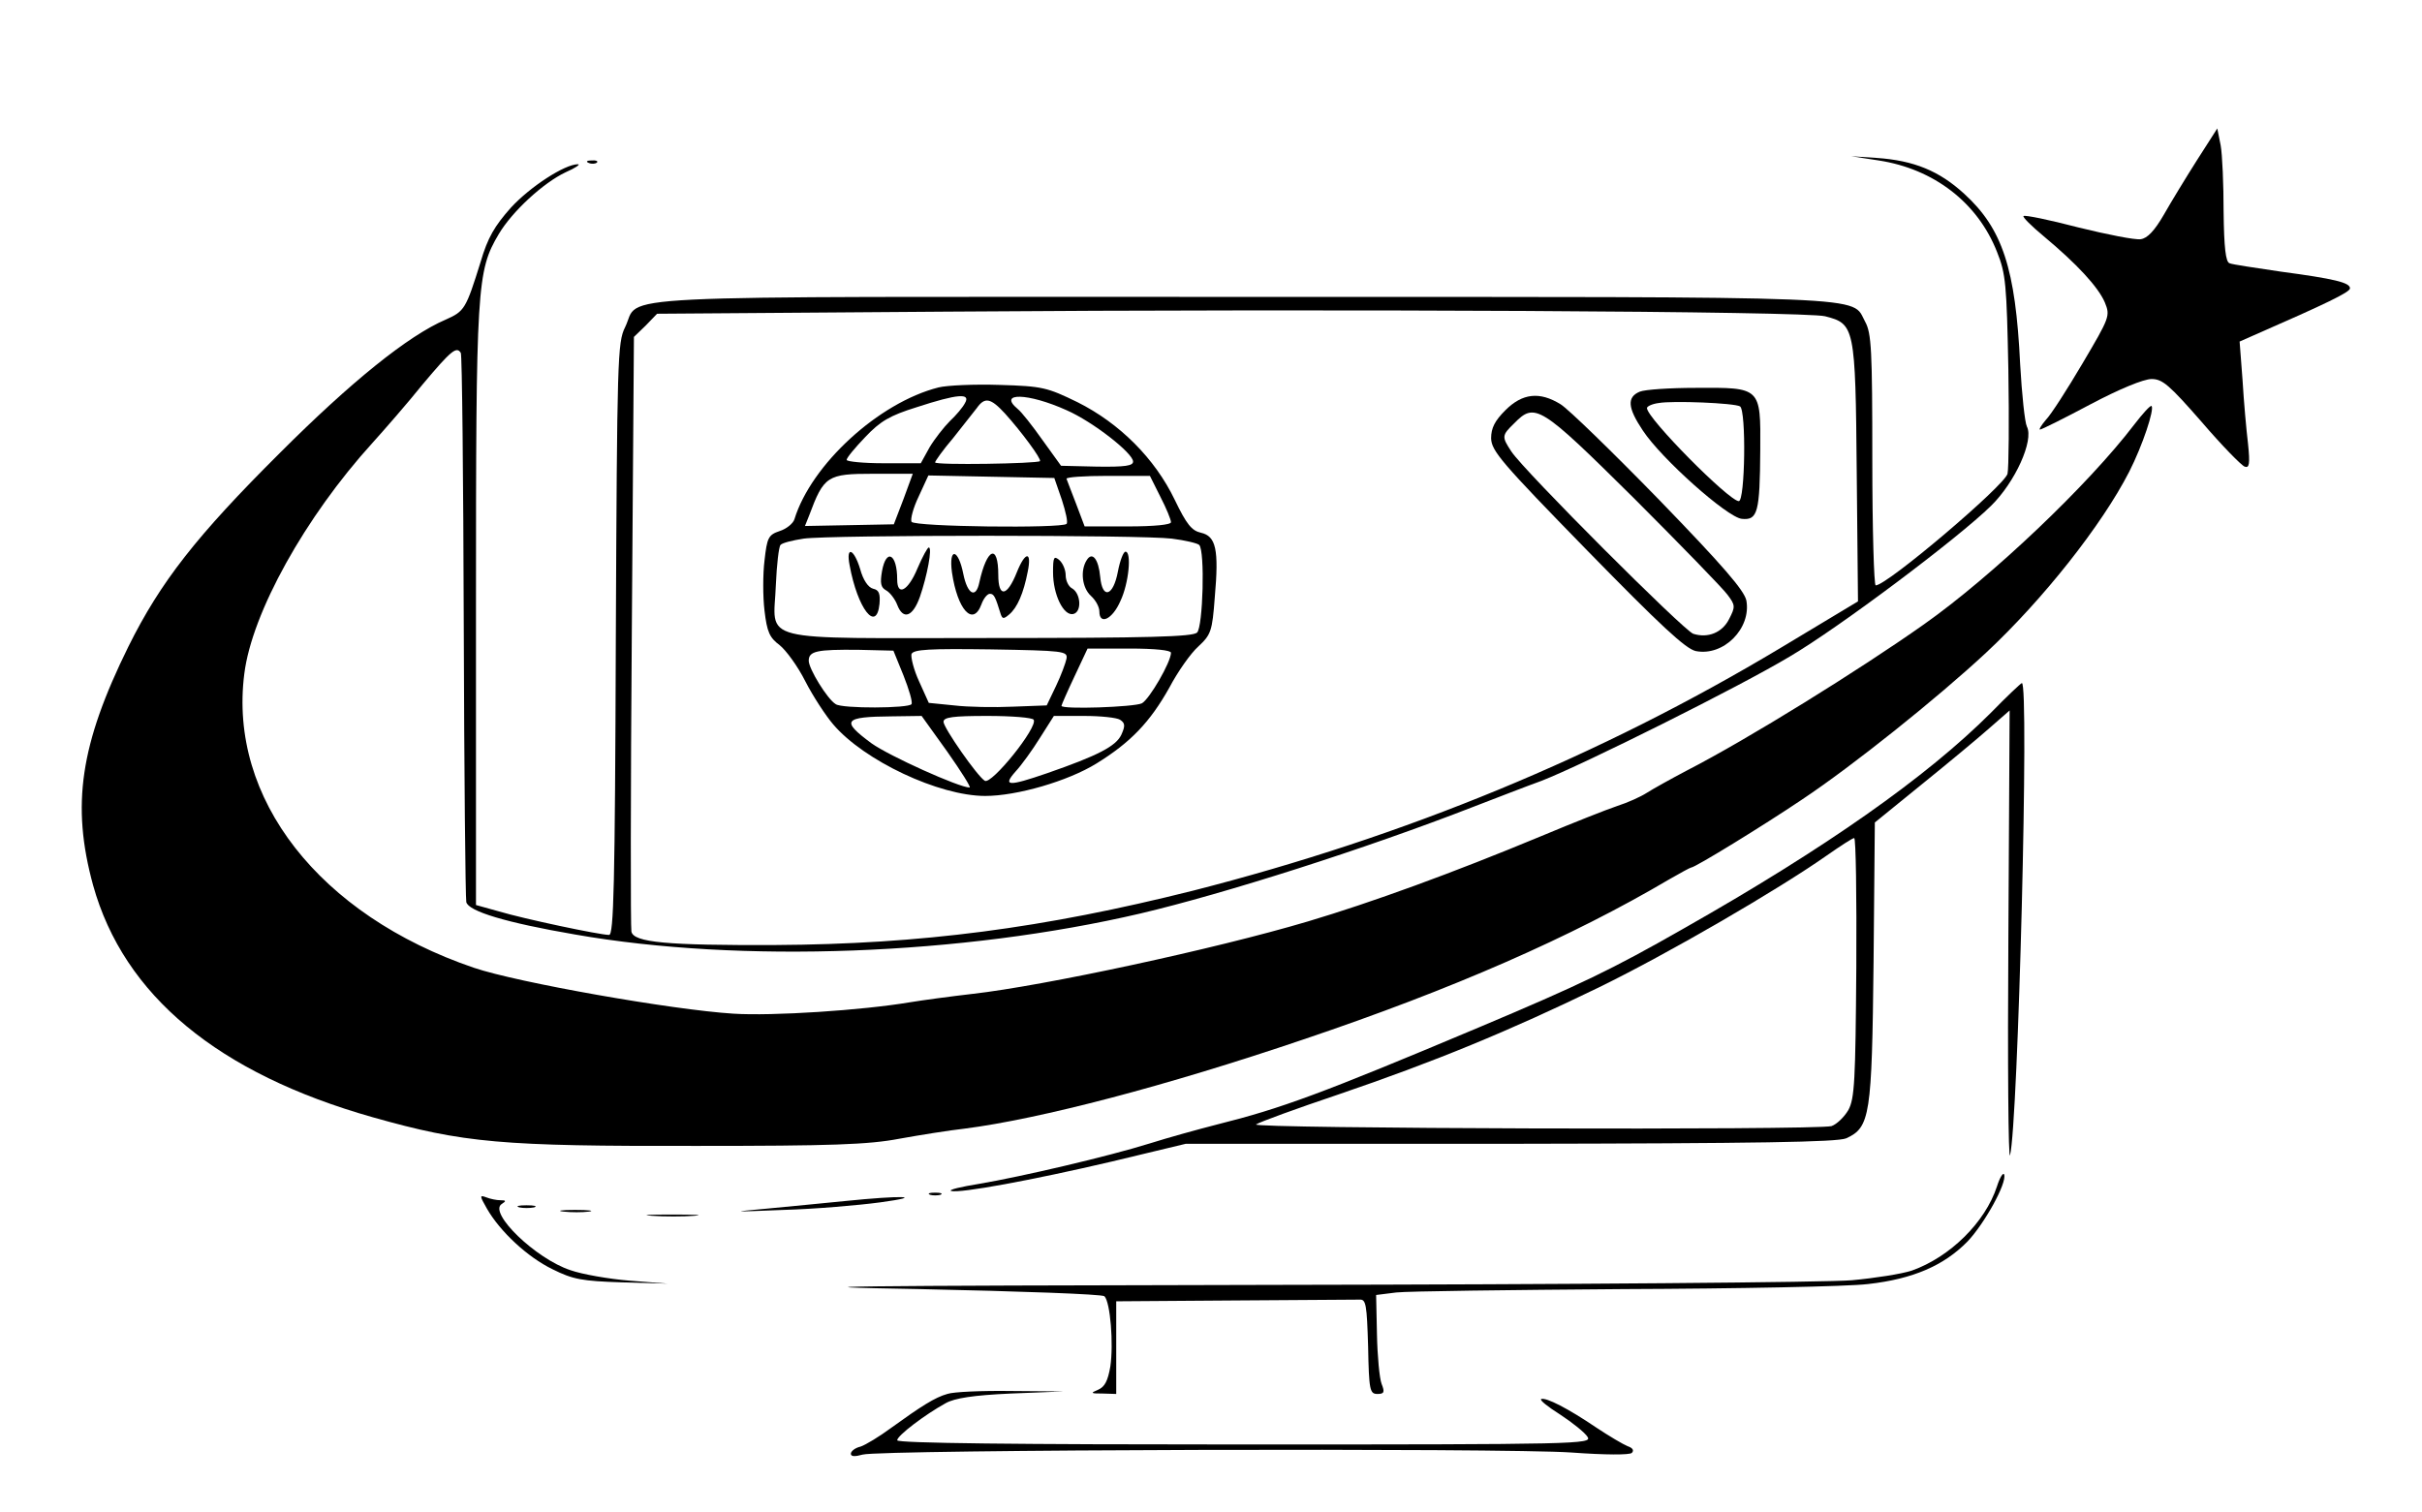 <?xml version="1.0" standalone="no"?>
<!DOCTYPE svg PUBLIC "-//W3C//DTD SVG 20010904//EN"
 "http://www.w3.org/TR/2001/REC-SVG-20010904/DTD/svg10.dtd">
<svg version="1.0" xmlns="http://www.w3.org/2000/svg"
 width="575pt" height="359pt" viewBox="0 0 575 359"
 preserveAspectRatio="xMidYMid meet">

<g transform="translate(0,359) scale(0.1,-0.1)"
fill="#000000" stroke="none">
<path d="M5216 3210 c-26 -41 -62 -100 -79 -130 -22 -38 -39 -56 -55 -58 -13
-2 -79 11 -148 28 -69 18 -127 30 -130 27 -3 -2 19 -24 48 -48 79 -66 129
-120 145 -157 13 -32 12 -35 -53 -145 -36 -61 -75 -122 -87 -134 -11 -13 -17
-23 -14 -23 4 0 58 27 120 60 68 36 126 60 145 60 26 0 42 -14 119 -102 48
-56 94 -103 102 -106 11 -4 13 6 8 54 -4 33 -10 100 -13 151 l-7 92 34 15
c174 76 227 102 228 111 1 14 -37 23 -164 40 -60 9 -116 17 -122 20 -9 3 -13
37 -14 122 0 65 -3 136 -7 158 l-8 40 -48 -75z"/>
<path d="M4460 3209 c131 -20 235 -100 281 -217 21 -52 23 -78 27 -280 2 -123
1 -234 -2 -247 -7 -28 -286 -265 -313 -265 -4 0 -8 134 -8 298 0 261 -2 301
-17 328 -34 62 49 59 -1478 59 -1561 0 -1427 7 -1466 -72 -18 -36 -19 -74 -22
-740 -2 -587 -5 -703 -16 -703 -22 0 -202 38 -262 56 l-54 15 0 707 c0 765 2
798 54 886 32 54 106 122 159 147 23 10 36 19 29 19 -31 0 -113 -53 -159 -103
-39 -44 -55 -71 -72 -129 -35 -112 -38 -117 -83 -137 -89 -38 -225 -148 -393
-316 -199 -198 -284 -307 -360 -460 -115 -233 -136 -377 -84 -567 73 -262 297
-447 664 -551 216 -61 304 -69 770 -68 317 0 407 3 480 17 50 9 119 20 155 24
179 23 478 101 805 212 353 119 636 243 868 380 26 15 50 28 52 28 9 0 169 98
264 162 120 80 320 240 436 348 135 126 275 303 340 430 32 63 60 148 53 156
-3 2 -21 -18 -41 -44 -109 -143 -337 -360 -500 -475 -153 -108 -417 -272 -563
-347 -38 -20 -81 -44 -95 -53 -14 -9 -45 -23 -70 -31 -24 -8 -105 -40 -179
-71 -214 -89 -404 -158 -555 -203 -222 -66 -628 -153 -796 -172 -52 -6 -119
-15 -149 -20 -113 -19 -326 -33 -419 -27 -145 9 -513 74 -616 109 -367 125
-583 402 -545 698 18 145 145 373 304 548 28 31 83 94 120 140 68 81 80 90 90
74 3 -5 6 -296 7 -648 1 -351 4 -647 6 -656 5 -22 95 -49 258 -77 393 -69 920
-49 1343 50 199 47 530 152 792 254 52 20 124 48 160 61 98 38 471 224 589
295 116 68 401 282 478 358 57 56 102 155 85 188 -5 10 -12 77 -16 148 -11
228 -42 322 -133 405 -59 54 -119 79 -208 85 l-60 4 65 -10z m-127 -370 c70
-18 72 -24 75 -370 l3 -307 -183 -110 c-430 -258 -891 -448 -1396 -577 -355
-89 -644 -127 -992 -129 -256 -1 -336 6 -341 32 -2 9 -2 331 1 714 l5 698 28
27 27 28 688 5 c928 7 2038 1 2085 -11z"/>
<path d="M2228 2670 c-142 -36 -302 -183 -342 -313 -3 -10 -19 -23 -35 -28
-27 -9 -30 -16 -36 -70 -4 -32 -4 -86 0 -119 6 -51 12 -64 36 -82 15 -12 43
-50 61 -86 18 -35 48 -81 66 -102 73 -86 251 -170 361 -170 75 0 196 35 264
77 81 50 127 98 173 180 20 38 51 82 69 98 30 28 33 36 39 117 10 113 3 145
-33 153 -22 5 -34 20 -62 78 -47 98 -131 182 -231 232 -72 35 -83 38 -185 41
-59 2 -125 -1 -145 -6z m63 -37 c-5 -10 -21 -29 -36 -43 -14 -14 -36 -42 -48
-62 l-21 -38 -88 0 c-48 0 -88 4 -88 8 0 5 20 29 44 54 36 38 58 51 122 71 98
32 129 34 115 10z m241 -17 c62 -27 158 -102 158 -122 0 -10 -18 -13 -86 -12
l-85 2 -44 61 c-24 34 -50 67 -59 74 -48 40 25 38 116 -3z m-146 -8 c38 -42
87 -108 83 -113 -7 -6 -249 -10 -249 -3 0 3 19 30 43 58 23 29 48 61 56 71 19
27 33 24 67 -13z m-241 -203 l-23 -60 -105 -2 -106 -2 10 25 c35 94 43 99 152
99 l94 0 -22 -60z m376 -2 c9 -28 15 -54 11 -57 -11 -11 -361 -7 -368 5 -3 6
4 33 17 60 l23 50 149 -3 150 -3 18 -52z m234 7 c14 -27 25 -54 25 -60 0 -6
-39 -10 -103 -10 l-102 0 -20 53 c-11 28 -21 55 -23 60 -2 4 42 7 97 7 l101 0
25 -50z m27 -99 c32 -4 61 -11 65 -15 14 -14 9 -194 -5 -208 -10 -10 -113 -13
-493 -13 -564 0 -512 -13 -507 127 2 47 7 90 11 94 4 5 29 11 55 15 64 9 803
9 874 0z m-637 -325 c13 -33 22 -63 19 -68 -6 -10 -165 -11 -180 0 -20 12 -64
84 -64 103 0 23 19 27 118 26 l83 -2 24 -59z m387 40 c-2 -10 -13 -40 -25 -65
l-22 -46 -80 -3 c-44 -2 -107 -1 -140 3 l-60 6 -23 51 c-13 28 -20 58 -18 65
5 11 42 13 188 11 173 -3 183 -4 180 -22z m248 14 c0 -22 -51 -110 -69 -120
-18 -9 -191 -15 -191 -6 0 2 14 34 31 70 l31 66 99 0 c61 0 99 -4 99 -10z
m-531 -235 c33 -47 57 -85 53 -85 -25 0 -191 75 -233 105 -73 54 -67 63 48 64
l71 1 61 -85z m205 76 c11 -17 -100 -155 -116 -145 -18 11 -98 126 -98 140 0
11 22 14 104 14 58 0 107 -4 110 -9z m205 0 c12 -8 13 -14 3 -36 -13 -27 -55
-49 -176 -91 -93 -32 -106 -31 -75 4 14 15 40 51 58 80 l33 52 72 0 c39 0 77
-4 85 -9z"/>
<path d="M2178 2240 c-22 -53 -48 -67 -48 -26 0 61 -26 75 -36 20 -5 -29 -3
-39 10 -46 9 -5 21 -21 26 -34 14 -37 37 -29 54 19 17 49 30 117 21 117 -3 0
-15 -22 -27 -50z"/>
<path d="M2017 2248 c19 -104 64 -161 71 -92 2 24 -1 33 -15 36 -12 3 -24 21
-31 47 -15 49 -34 55 -25 9z"/>
<path d="M2260 2231 c13 -89 50 -130 70 -76 5 14 14 25 20 25 10 0 13 -7 26
-49 4 -11 7 -11 20 0 19 16 34 50 44 102 10 49 -6 48 -26 -2 -23 -58 -44 -61
-44 -6 0 75 -27 64 -45 -18 -8 -39 -28 -29 -38 20 -12 61 -35 64 -27 4z"/>
<path d="M2654 2233 c-11 -59 -37 -67 -42 -13 -4 43 -19 61 -32 40 -16 -25
-11 -66 10 -85 11 -10 20 -26 20 -37 0 -33 31 -19 50 25 20 42 27 117 12 117
-5 0 -13 -21 -18 -47z"/>
<path d="M2500 2231 c0 -53 25 -104 48 -99 21 5 18 49 -3 61 -8 4 -15 18 -15
31 0 13 -7 29 -15 36 -13 11 -15 7 -15 -29z"/>
<path d="M3893 2660 c-31 -13 -29 -38 7 -92 44 -67 200 -206 235 -210 38 -4
43 15 44 164 1 149 2 148 -154 147 -60 0 -120 -4 -132 -9z m238 -35 c15 -10
12 -225 -3 -225 -24 1 -218 197 -218 221 0 4 12 10 28 12 33 6 179 0 193 -8z"/>
<path d="M3574 2616 c-25 -25 -34 -42 -34 -67 1 -30 25 -58 228 -266 174 -178
234 -234 258 -239 66 -13 132 54 120 120 -5 24 -55 82 -207 239 -111 114 -216
216 -234 227 -50 31 -91 26 -131 -14z m304 -208 c112 -112 212 -215 223 -230
19 -25 19 -29 4 -58 -16 -32 -50 -46 -85 -35 -22 7 -402 387 -432 433 -23 35
-23 38 7 67 49 50 61 43 283 -177z"/>
<path d="M1398 3203 c7 -3 16 -2 19 1 4 3 -2 6 -13 5 -11 0 -14 -3 -6 -6z"/>
<path d="M4727 1898 c-153 -153 -393 -322 -732 -514 -168 -96 -243 -132 -485
-234 -373 -157 -468 -192 -620 -230 -47 -12 -119 -32 -160 -45 -99 -31 -305
-79 -405 -96 -43 -7 -74 -14 -67 -17 20 -6 190 25 382 70 l175 42 770 0 c591
1 776 4 798 13 57 26 61 54 65 419 l3 331 112 91 c62 50 134 110 160 133 l48
42 -3 -541 c-2 -298 0 -530 4 -515 19 73 46 1127 28 1121 -3 -1 -36 -32 -73
-70z m-320 -605 c-2 -269 -4 -312 -19 -339 -10 -17 -28 -34 -40 -38 -40 -10
-1385 -6 -1366 4 9 6 97 38 195 71 229 78 406 151 618 254 168 82 427 233 541
313 33 23 62 42 66 42 4 0 6 -138 5 -307z"/>
<path d="M4741 773 c-28 -86 -112 -168 -202 -200 -24 -8 -88 -18 -143 -23 -56
-5 -672 -10 -1371 -11 -1043 -2 -1193 -4 -841 -10 236 -5 433 -12 438 -17 14
-14 22 -113 14 -167 -6 -34 -13 -48 -29 -55 -19 -8 -18 -9 11 -9 l32 -1 0 110
0 110 280 2 c154 1 288 2 298 2 15 1 17 -12 20 -111 2 -104 4 -113 22 -113 16
0 18 4 10 24 -5 13 -10 66 -11 118 l-2 93 48 6 c27 3 269 6 539 8 270 1 532 6
581 12 107 12 180 44 236 101 40 42 94 139 87 159 -2 6 -10 -6 -17 -28z"/>
<path d="M2208 753 c6 -2 18 -2 25 0 6 3 1 5 -13 5 -14 0 -19 -2 -12 -5z"/>
<path d="M1156 720 c31 -54 96 -115 156 -144 48 -24 70 -28 164 -31 l109 -3
-90 7 c-49 4 -113 15 -141 25 -82 27 -195 136 -163 157 11 7 11 9 -3 9 -9 0
-24 3 -34 7 -16 6 -15 3 2 -27z"/>
<path d="M2005 738 c-49 -5 -133 -13 -185 -18 -88 -8 -85 -8 40 -3 74 2 178
11 230 18 110 15 52 17 -85 3z"/>
<path d="M1233 723 c9 -2 25 -2 35 0 9 3 1 5 -18 5 -19 0 -27 -2 -17 -5z"/>
<path d="M1338 713 c18 -2 45 -2 60 0 15 2 0 4 -33 4 -33 0 -45 -2 -27 -4z"/>
<path d="M1548 703 c29 -2 74 -2 100 0 26 2 2 3 -53 3 -55 0 -76 -1 -47 -3z"/>
<path d="M2249 280 c-29 -8 -62 -29 -134 -81 -27 -20 -60 -40 -72 -44 -13 -3
-23 -11 -23 -17 0 -7 10 -7 28 -2 41 12 1525 16 1682 5 82 -6 139 -6 144 -1 6
6 2 12 -10 16 -10 4 -44 24 -74 44 -68 46 -119 72 -131 68 -5 -2 15 -18 45
-37 29 -19 59 -43 65 -53 11 -17 -19 -18 -814 -18 -540 0 -825 3 -825 10 0 11
66 61 115 88 21 12 66 19 155 23 l125 5 -125 1 c-69 1 -137 -2 -151 -7z"/>
</g>
</svg>

